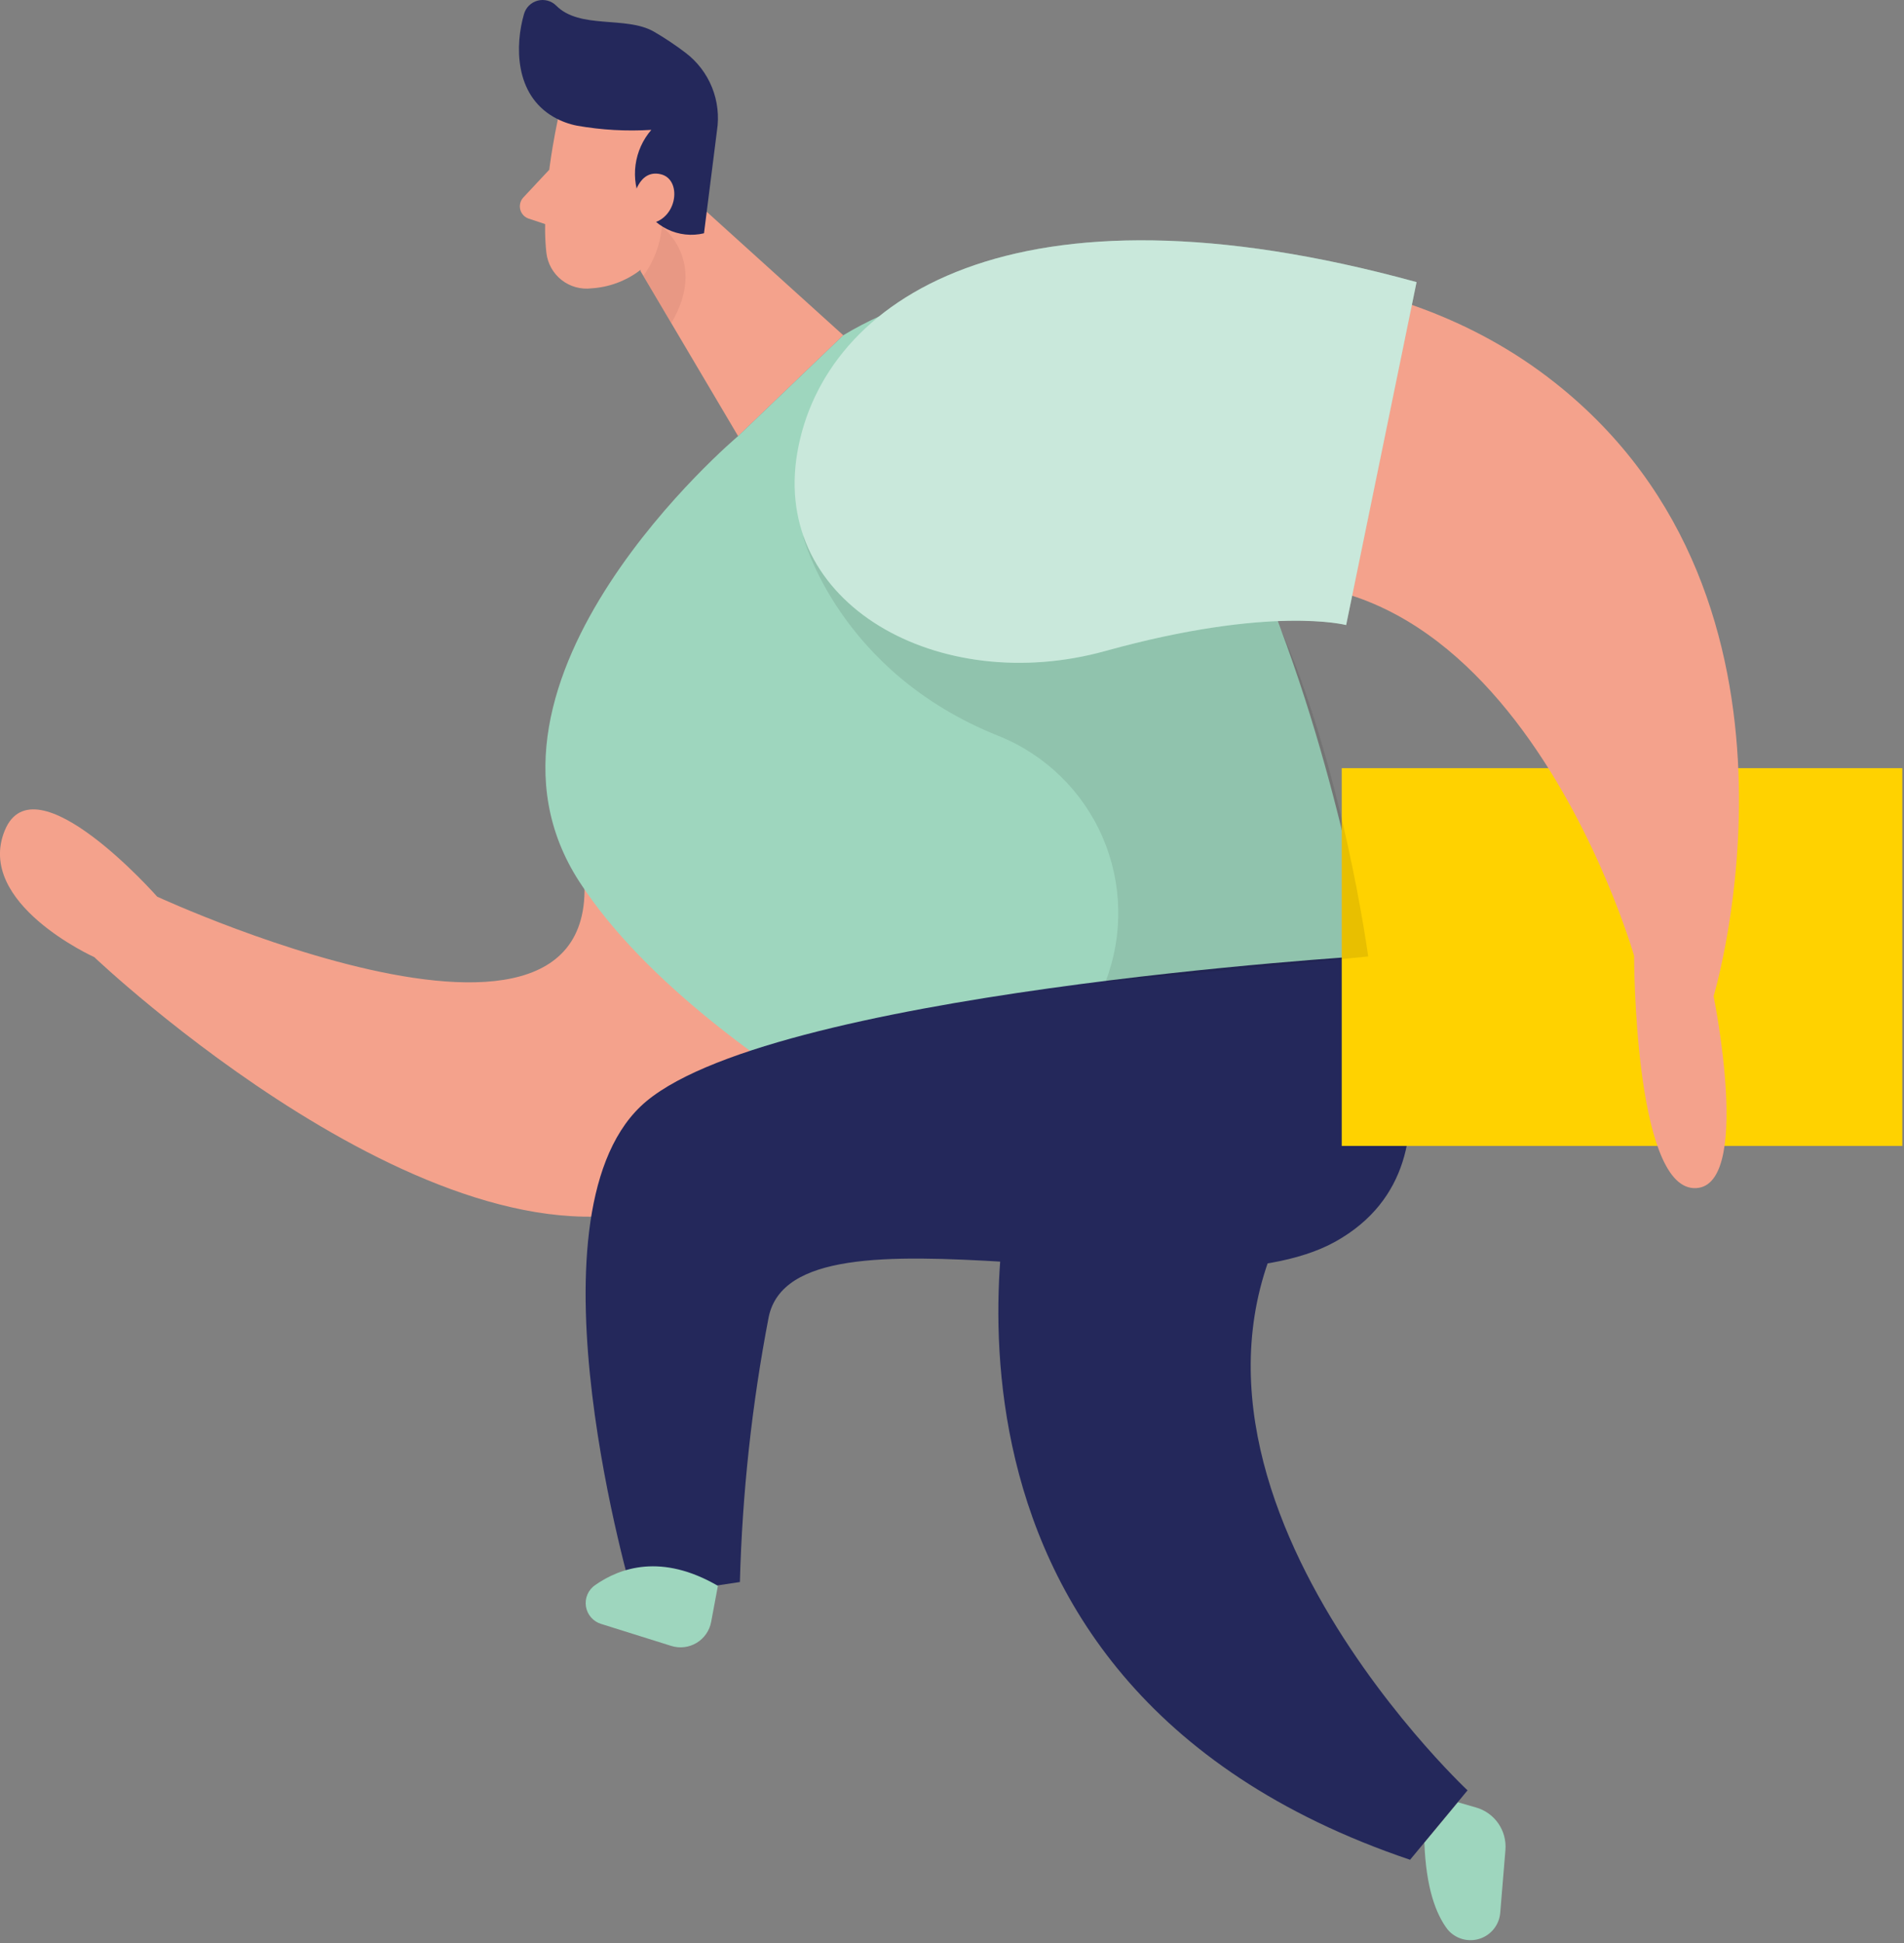 <svg width="149" height="152" viewBox="0 0 149 152" fill="none" xmlns="http://www.w3.org/2000/svg">
<rect x="0" y="0" width="149" height="152" fill="#808080" stroke="none"/>
<g id="climbing guy">
<path id="Vector" d="M57.903 63.802C57.903 63.802 70.692 86.984 52.767 93.978C34.842 100.971 7.376 74.865 7.376 74.865C7.376 74.865 -1.962 70.653 0.373 64.959C2.707 59.264 12.299 70.135 12.299 70.135C12.299 70.135 52.727 88.821 44.688 63.802H57.903Z" fill="#F4A28C"/>
<path id="Vector_2" d="M43.652 9.369C43.652 9.369 42.272 15.509 42.759 19.782C42.808 20.197 42.938 20.597 43.142 20.961C43.347 21.325 43.621 21.645 43.949 21.902C44.277 22.16 44.653 22.35 45.055 22.461C45.457 22.573 45.877 22.605 46.291 22.553C47.628 22.47 48.914 22.004 49.994 21.21C51.074 20.417 51.902 19.329 52.381 18.077L54.969 12.88C55.379 11.784 55.44 10.587 55.142 9.454C54.843 8.322 54.202 7.31 53.304 6.557C50.148 3.553 44.301 5.583 43.652 9.369Z" fill="#F4A28C"/>
<path id="Vector_3" d="M50.686 12.391L65.992 26.225L57.761 34.112L50.128 21.211L50.686 12.391Z" fill="#F4A28C"/>
<path id="Vector_4" d="M45.165 9.833C47.081 10.17 49.03 10.279 50.971 10.158C50.3 10.932 49.871 11.886 49.735 12.902C49.6 13.917 49.765 14.95 50.21 15.873C50.622 16.773 51.335 17.502 52.225 17.935C53.116 18.368 54.129 18.479 55.092 18.248L56.107 10.219C56.285 9.077 56.151 7.908 55.719 6.835C55.286 5.763 54.572 4.828 53.651 4.129C52.853 3.523 52.02 2.967 51.154 2.465C48.961 1.226 45.378 2.312 43.521 0.435C43.334 0.25 43.101 0.118 42.847 0.05C42.593 -0.017 42.325 -0.017 42.071 0.051C41.817 0.119 41.585 0.251 41.398 0.436C41.21 0.621 41.075 0.851 41.004 1.104C40.313 3.49 40.232 7.387 43.348 9.164C43.914 9.483 44.527 9.71 45.165 9.833Z" fill="#24285B"/>
<path id="Vector_5" d="M49.559 15.598C49.559 15.598 49.925 13.203 51.711 13.629C53.497 14.055 52.98 17.516 50.483 17.516L49.559 15.598Z" fill="#F4A28C"/>
<path id="Vector_6" d="M42.985 13.273L40.955 15.445C40.839 15.569 40.756 15.721 40.714 15.885C40.671 16.049 40.671 16.222 40.712 16.386C40.753 16.551 40.835 16.702 40.951 16.827C41.066 16.952 41.21 17.046 41.371 17.1L43.695 17.871L42.985 13.273Z" fill="#F4A28C"/>
<path id="Vector_7" opacity="0.31" d="M50.35 21.576C51.172 20.444 51.673 19.111 51.802 17.719C51.802 17.719 55.415 20.429 52.533 25.27L50.35 21.576Z" fill="#CE8172"/>
<path id="Vector_8" d="M65.993 26.224L57.762 34.111C57.762 34.111 35.097 53.173 45.338 68.966C55.579 84.76 85.106 97.122 85.106 97.122L107.07 74.792C107.07 74.792 96.443 7.944 65.993 26.224Z" fill="#9ED6BE"/>
<path id="Vector_9" d="M107.068 74.762C107.068 74.762 115.949 90.677 104.551 97.092C93.153 103.507 62.225 93.032 60.155 103.019C58.839 109.855 58.086 116.787 57.901 123.746L49.558 124.994C49.558 124.994 40.799 95.468 50.127 86.546C59.455 77.624 107.068 74.762 107.068 74.762Z" fill="#24285B"/>
<path id="Vector_10" d="M104.999 60.086H148.867V89.633H104.999V60.086Z" fill="#FFD200"/>
<path id="Vector_11" d="M79.37 91.289C79.37 91.289 68.621 131.382 110.347 145.47L114.844 140.04C114.844 140.04 86.221 113.284 103.324 91.32L79.37 91.289Z" fill="#24285B"/>
<path id="Vector_12" d="M71.17 45.614C64.014 37.392 68.998 24.471 79.726 22.502C91.561 20.33 108.745 19.721 121.656 29.912C143.427 47.075 134.1 77.921 134.1 77.921C134.1 77.921 137.206 93.146 132.537 92.933C127.868 92.72 127.878 74.764 127.878 74.764C127.878 74.764 116.997 36.712 90.556 47.593C80.65 51.673 74.712 49.694 71.17 45.614Z" fill="#F4A28C"/>
<path id="Vector_13" d="M114.094 140.973L115.505 141.379C116.216 141.581 116.834 142.023 117.254 142.63C117.674 143.238 117.87 143.972 117.809 144.708L117.403 149.61C117.367 150.073 117.193 150.514 116.904 150.877C116.616 151.241 116.225 151.51 115.783 151.65C115.341 151.791 114.867 151.796 114.421 151.666C113.976 151.536 113.579 151.276 113.282 150.92C112.359 149.712 111.598 147.651 111.466 144.139L114.094 140.973Z" fill="#9ED6BE"/>
<path id="Vector_14" d="M56.18 124.042L55.652 126.864C55.589 127.203 55.455 127.524 55.258 127.807C55.061 128.09 54.807 128.329 54.511 128.506C54.216 128.684 53.886 128.796 53.544 128.837C53.202 128.877 52.855 128.845 52.526 128.741L47.055 127.026C46.745 126.935 46.468 126.757 46.255 126.514C46.042 126.272 45.903 125.973 45.853 125.654C45.803 125.336 45.844 125.009 45.973 124.713C46.101 124.416 46.311 124.163 46.578 123.981C48.527 122.621 51.775 121.484 56.18 124.042Z" fill="#9ED6BE"/>
<path id="Vector_15" opacity="0.09" d="M62.847 41.94C62.847 41.94 65.557 52.557 78.163 57.571C81.799 59.036 84.713 61.872 86.276 65.467C87.839 69.062 87.925 73.127 86.517 76.785L107.07 74.816C107.07 74.816 105.04 59.743 99.965 48.639C94.89 37.535 62.847 41.94 62.847 41.94Z" fill="black"/>
<path id="Vector_16" d="M110.855 22.066L105.344 48.892C105.344 48.892 99.457 47.329 86.496 50.922C73.534 54.515 60.329 47.288 62.399 35.372C64.47 23.456 79.238 13.377 110.855 22.066Z" fill="#9ED6BE"/>
<path id="Vector_17" opacity="0.44" d="M110.855 22.066L105.344 48.892C105.344 48.892 99.457 47.329 86.496 50.922C73.534 54.515 60.329 47.288 62.399 35.372C64.47 23.456 79.238 13.377 110.855 22.066Z" fill="white"/>
</g>
</svg>
